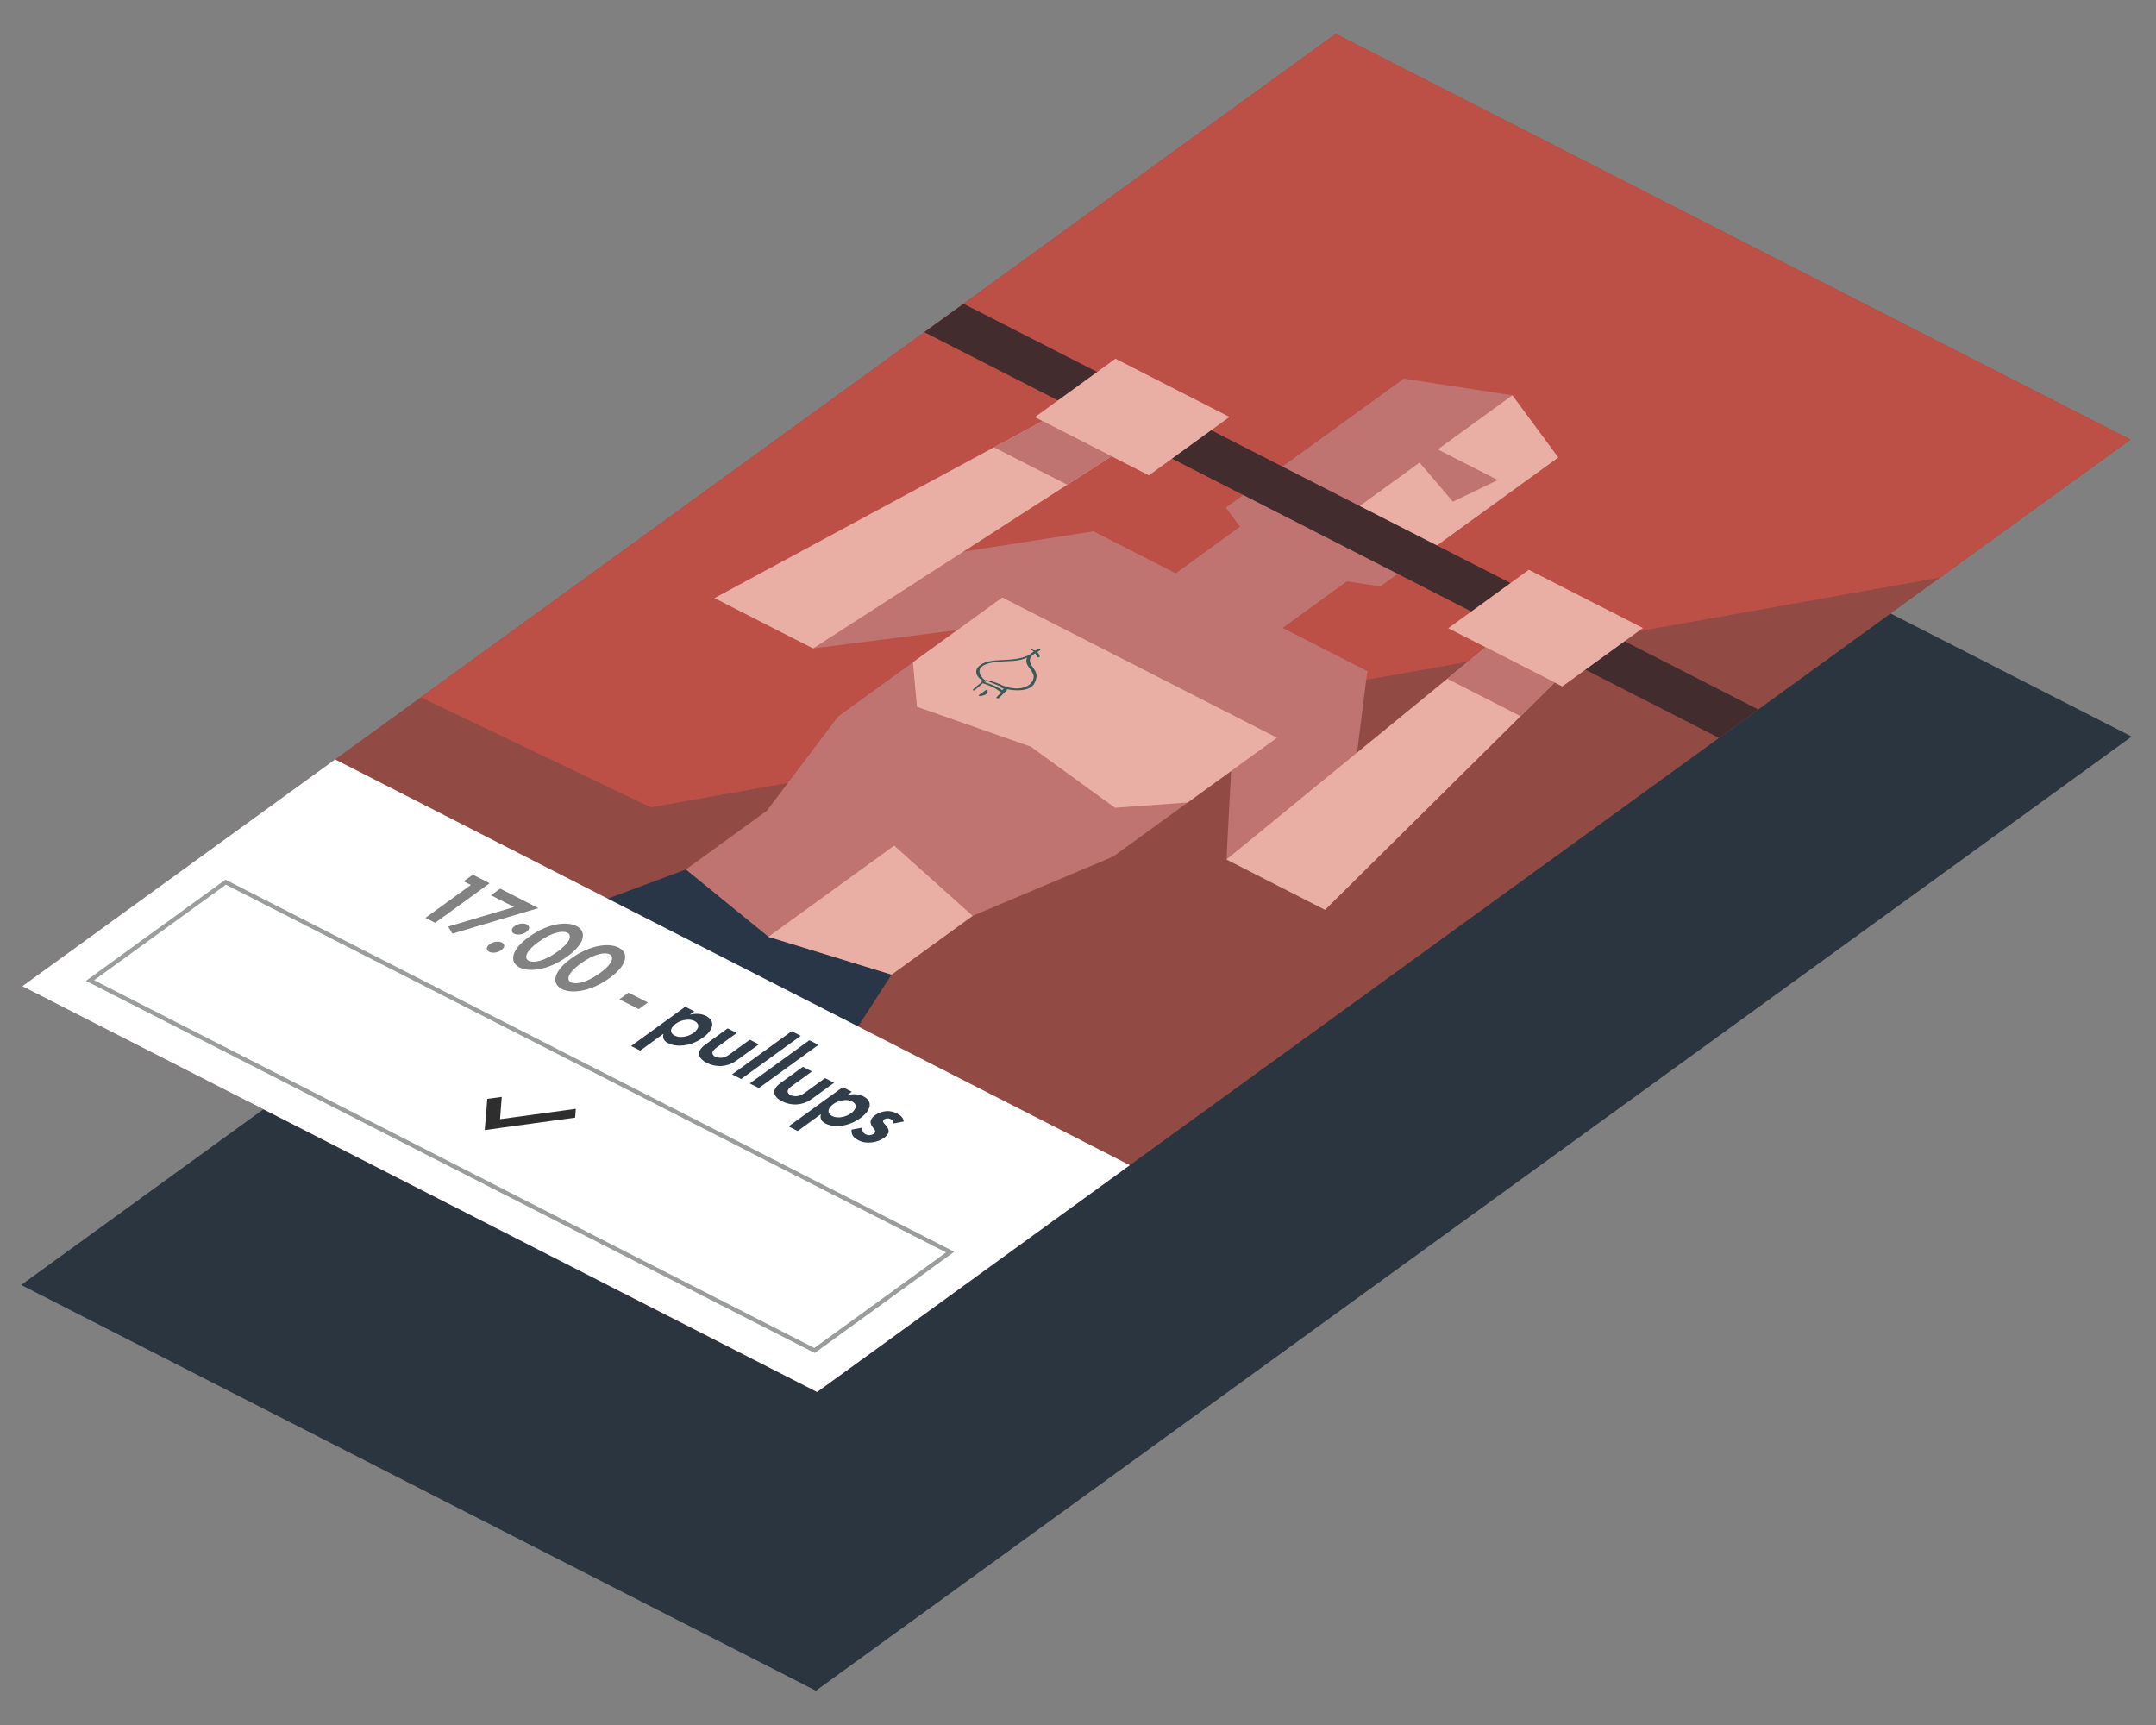 <?xml version="1.0" encoding="utf-8"?>
<!-- Generator: Adobe Illustrator 17.0.0, SVG Export Plug-In . SVG Version: 6.00 Build 0)  -->
<!DOCTYPE svg PUBLIC "-//W3C//DTD SVG 1.1//EN" "http://www.w3.org/Graphics/SVG/1.1/DTD/svg11.dtd">
<svg version="1.1" id="Слой_1" xmlns="http://www.w3.org/2000/svg" xmlns:xlink="http://www.w3.org/1999/xlink" x="0px" y="0px"
	 width="500px" height="400px" viewBox="0 0 500 400" enable-background="new 0 0 500 400" xml:space="preserve">
<rect x="0" y="0" width="500" height="400" fill="#808080" stroke="none"/>
<polygon fill="#2B353F" points="189.215,392.049 4.91,297.959 310.051,76.71 494.357,170.801 "/>
<g>
	<polygon fill="#914B44" points="189.492,322.781 5.182,228.687 309.773,7.838 494.084,101.93 	"/>
	<polygon fill="#BC4F46" points="97.574,161.696 150.926,187.223 449.975,133.914 494.084,101.93 309.773,7.838 	"/>
	<polygon fill="#BF7472" points="320.111,135.991 361.366,106.078 350.732,91.663 325.553,87.795 284.298,117.708 287.57,122.144 
		272.67,132.947 253.59,123.207 192.727,132.702 188.555,150.365 222.021,146.097 194.393,166.13 177.837,188.007 159.046,201.633 
		178.197,217.231 206.775,226 225.566,212.373 258.102,198.654 285.512,178.781 284.43,199.31 312.295,193.742 317.058,155.907 
		317.3,155.732 317.094,155.626 317.094,155.626 297.463,145.605 312.364,134.801 	"/>
	<polygon fill="#E9AEA4" points="350.732,91.663 333.495,104.162 333.572,104.274 333.572,104.274 347.351,111.308 336.945,116.341 
		329.222,107.261 329.241,107.247 329.24,107.246 308.287,122.439 326.195,131.581 361.366,106.078 	"/>
	<polygon fill="#432C2E" points="398.664,171.116 214.353,77.023 223.445,70.43 407.756,164.523 	"/>
	<polygon fill="#E9AEA4" points="266.443,110.23 239.994,96.728 258.684,83.177 285.132,96.68 	"/>
	<polygon fill="#E9AEA4" points="165.687,138.69 175.33,143.614 188.555,150.365 257.764,105.799 241.784,97.642 	"/>
	<polygon fill="#E9AEA4" points="335.867,145.672 362.316,159.175 381.006,145.624 354.557,132.121 	"/>
	<polygon fill="#E9AEA4" points="307.296,210.983 297.652,206.06 284.43,199.31 344.547,150.104 360.526,158.262 	"/>
	<polygon fill="#BF7472" points="241.784,97.642 257.764,105.799 247.508,112.402 230.508,103.724 	"/>
	<polygon fill="#BF7472" points="360.526,158.262 344.547,150.104 335.639,157.395 352.639,166.074 	"/>
	<polygon fill="#283647" points="137.836,296.409 57.045,255.166 124.277,214.585 159.046,201.633 178.197,217.231 206.775,226 
		191.844,249.081 	"/>
	<polygon fill="#E9AEA4" points="296.147,171.068 232.437,138.544 211.719,153.568 212.646,163.894 239.027,173.127 258.582,187.31 
		275.428,186.093 	"/>
	<path fill="#375A5A" d="M239.964,158.319c0.515-1.071,0.595-1.997,0.024-2.883c-0.832-1.304-1.878-2.353-0.434-3.615
		c0.189-0.107,0.373-0.223,0.561-0.336c0.189,0.287,0.31,0.607,0.401,0.862c0.081,0.23,0.699,0.047,0.613-0.183
		c-0.134-0.353-0.305-0.683-0.577-0.953c0.209-0.134,0.421-0.271,0.63-0.415c0.31-0.211-0.048-0.464-0.399-0.291
		c-0.25,0.123-0.482,0.248-0.7,0.37c-0.243-0.124-0.536-0.221-0.906-0.268c-0.101-0.013-0.194,0.084-0.095,0.107
		c0.277,0.064,0.496,0.194,0.679,0.354c-0.434,0.267-0.804,0.539-1.083,0.816c-1.666,0.814-3.447,1.043-5.67,1.142
		c-1.418,0.065-3.527,0.089-4.885,0.744c-2.697,1.299-1.828,3.136-0.201,4.09c-0.146,0.129-0.151,0.083-0.316,0.308
		c-0.026,0.035-0.026,0.062-0.023,0.091c-0.709,0.527-1.404,1.093-1.941,1.65c-0.16,0.167,0.186,0.29,0.375,0.133
		c0.615-0.509,1.324-1.053,1.904-1.609c1.615,0.515,3.094,1.167,4.16,2.081c0.05,0.04,0.124,0.06,0.204,0.063
		c-0.444,0.342-0.851,0.708-1.155,1.068c-0.25,0.296,0.341,0.419,0.625,0.141c0.604-0.593,1.162-1.197,1.798-1.779
		c0.148-0.137-0.128-0.197-0.288-0.104c0.033-0.04,0.074-0.075,0.105-0.121C235.616,160.245,238.97,160.392,239.964,158.319z
		 M236.082,159.64c-1.225,0.054-2.325-0.251-3.297-0.575c-1.182-0.573-2.578-1.117-4.068-1.371c-0.076-0.01-0.173,0.064-0.102,0.092
		c1.102,0.446,2.207,0.858,3.264,1.329c-0.075,0.114-0.07,0.243,0.105,0.302c0.229,0.078,0.508,0.158,0.814,0.236
		c-0.111,0.134-0.244,0.262-0.385,0.384c-0.703-0.49-1.514-0.897-2.408-1.257c-0.455-0.186-0.93-0.35-1.413-0.507
		c-0.235-0.078-0.313-0.14-0.314-0.223l0.002-0.002c0.039,0.02,0.076,0.042,0.118,0.061c0.114,0.049,0.341-0.07,0.245-0.145
		c-0.056-0.041-0.109-0.087-0.162-0.136c0.004-0.005,0.015-0.014,0.02-0.02c0.047-0.06-0.01-0.101-0.082-0.103
		c0.021-0.077-0.073-0.11-0.178-0.09c-1.331-1.256-2.322-3.415,2.52-4.079c1.361-0.188,2.703-0.188,4.041-0.268
		c1.297-0.076,2.393-0.357,3.408-0.782c-0.261,0.48-0.291,0.994-0.016,1.564c0.371,0.782,1.064,1.435,1.395,2.238
		C240.148,157.638,238.879,159.514,236.082,159.64z"/>
	<path fill="#375A5A" d="M228.939,160.669c0.076-0.078,0.141-0.158,0.17-0.231c0.029-0.079-0.066-0.129-0.171-0.114
		c0.023-0.032,0.065-0.065,0.087-0.099c0.137-0.204-0.19-0.364-0.465-0.163c-0.49,0.357-0.982,0.716-1.473,1.076
		c-0.15,0.11-0.117,0.299,0.111,0.29c0.374-0.015,0.719-0.107,1.039-0.246c0.071-0.001,0.148-0.019,0.226-0.074
		c0.134-0.093,0.267-0.189,0.4-0.282C228.945,160.77,228.957,160.715,228.939,160.669z"/>
	<polygon fill="#E9AEA4" points="207.369,196.081 225.566,212.373 206.775,226 178.197,217.231 	"/>
	<polygon fill="#914B44" points="89.589,271.779 124.907,255.872 105.293,279.796 	"/>
</g>
<g>
	<polygon fill="#FFFFFF" points="262.023,270.191 77.713,176.097 5.182,228.687 189.492,322.781 	"/>
	<g>
		<path fill="#9B9C9C" d="M188.938,313.734l-0.272-0.139L19.92,227.448l32.369-23.469l0.273,0.139l168.745,86.148L188.938,313.734z
			 M21.829,227.299l167.019,85.266l30.551-22.151L52.38,205.148L21.829,227.299z"/>
	</g>
	<polygon fill="#2F2E2E" points="133.377,259.168 133.534,257.117 115.967,259.518 116.361,254.352 113.003,254.81 112.607,259.976 
		112.578,259.98 112.42,262.035 112.451,262.029 112.449,262.046 115.809,261.588 115.81,261.571 	"/>
	<g>
		<path fill="#828282" d="M109.191,205.208l-1.655-0.846l2.124-1.54l3.896,1.99l-12.646,9.171l-2.242-1.145L109.191,205.208z"/>
		<path fill="#828282" d="M119.211,210.323l-5.347-2.729l2.124-1.54l8.863,4.525l-19.941,5.915l-0.969-1.642L119.211,210.323z"/>
		<path fill="#828282" d="M116.395,218.561c0.76,0.388,0.7,1.154-0.134,1.759c-0.834,0.606-2.064,0.773-2.824,0.386
			c-0.76-0.387-0.701-1.154,0.134-1.759C114.406,218.343,115.637,218.175,116.395,218.561z M122.179,214.368
			c0.76,0.388,0.7,1.155-0.134,1.759c-0.834,0.605-2.064,0.773-2.824,0.386c-0.759-0.387-0.7-1.154,0.134-1.759
			C120.189,214.149,121.42,213.981,122.179,214.368z"/>
		<path fill="#828282" d="M122.658,217.261c4.342-3.149,8.754-3.685,11.047-2.514c2.294,1.171,2.193,3.908-2.168,7.07
			c-4.342,3.148-8.755,3.684-11.049,2.513C118.195,223.159,118.297,220.422,122.658,217.261z M124.899,218.404
			c-3.3,2.393-3.27,3.884-2.287,4.386c0.983,0.502,3.402,0.261,6.702-2.132c3.28-2.378,3.233-3.878,2.267-4.371
			C130.616,215.794,128.18,216.026,124.899,218.404z"/>
		<path fill="#828282" d="M132.451,222.259c4.342-3.148,8.754-3.684,11.048-2.513c2.294,1.171,2.193,3.908-2.167,7.07
			c-4.343,3.148-8.756,3.684-11.05,2.513C127.988,228.159,128.09,225.422,132.451,222.259z M134.692,223.404
			c-3.3,2.393-3.269,3.884-2.286,4.386c0.982,0.501,3.401,0.261,6.701-2.132c3.28-2.378,3.233-3.878,2.268-4.371
			C140.409,220.794,137.973,221.026,134.692,223.404z"/>
		<path fill="#828282" d="M145.766,230.182l4.484,2.289l-2.123,1.54l-4.484-2.29L145.766,230.182z"/>
		<path fill="#313D49" d="M148.467,243.626l-2.104-1.073l12.553-9.102l2.104,1.073l-1.061,0.77c0.839-0.204,2.379-0.425,3.759,0.279
			c0.654,0.335,1.536,0.996,1.452,2.101c-0.055,0.722-0.51,1.754-2.141,2.937c-1.858,1.347-3.605,1.698-4.491,1.807
			c-1.156,0.137-2.493,0.04-3.597-0.523c-0.518-0.264-1.475-0.87-1.07-2.187L148.467,243.626z M159.187,236.471
			c-0.901,0.08-1.711,0.368-2.47,0.918c-0.759,0.55-1.108,1.145-1.093,1.645c0.011,0.333,0.174,0.768,0.828,1.102
			c0.691,0.353,1.443,0.362,2.004,0.296c0.902-0.101,1.793-0.49,2.399-0.93c0.607-0.44,1.064-1.05,1.087-1.577
			c0-0.469-0.344-0.901-0.844-1.157C160.549,236.487,159.946,236.39,159.187,236.471z"/>
		<path fill="#313D49" d="M170.849,239.542l-4.645,3.369c-0.436,0.316-0.988,0.76-0.993,1.274c0.013,0.31,0.256,0.646,0.652,0.848
			c0.396,0.202,0.982,0.29,1.486,0.243c0.831-0.091,1.454-0.5,1.89-0.816l4.645-3.368l2.105,1.074l-5.025,3.644
			c-0.739,0.536-1.811,1.207-3.436,1.362c-1.353,0.129-2.723-0.242-3.637-0.709c-0.914-0.467-1.752-1.222-1.779-2.056
			c-0.031-1,0.868-1.759,1.607-2.295l5.025-3.643L170.849,239.542z"/>
		<path fill="#313D49" d="M185.703,240.191l-13.822,10.023l-2.105-1.074l13.824-10.022L185.703,240.191z"/>
		<path fill="#313D49" d="M189.807,242.287l-13.822,10.023l-2.104-1.075l13.822-10.022L189.807,242.287z"/>
		<path fill="#313D49" d="M188.298,248.451l-4.646,3.368c-0.435,0.316-0.988,0.76-0.992,1.274c0.012,0.31,0.255,0.645,0.651,0.849
			c0.396,0.201,0.982,0.29,1.486,0.243c0.831-0.092,1.454-0.5,1.89-0.816l4.646-3.369l2.104,1.075l-5.025,3.644
			c-0.739,0.536-1.811,1.207-3.436,1.361c-1.354,0.13-2.723-0.242-3.637-0.709c-0.914-0.467-1.752-1.223-1.778-2.056
			c-0.032-1,0.868-1.759,1.608-2.295l5.024-3.644L188.298,248.451z"/>
		<path fill="#313D49" d="M184.986,262.271l-2.103-1.074l12.554-9.102l2.104,1.074l-1.062,0.77c0.84-0.204,2.38-0.425,3.759,0.28
			c0.655,0.334,1.537,0.995,1.452,2.1c-0.055,0.722-0.509,1.754-2.14,2.937c-1.858,1.347-3.605,1.698-4.491,1.808
			c-1.156,0.136-2.494,0.04-3.598-0.524c-0.518-0.265-1.475-0.87-1.07-2.187L184.986,262.271z M195.707,255.116
			c-0.9,0.079-1.711,0.368-2.47,0.918c-0.759,0.55-1.108,1.143-1.093,1.644c0.012,0.333,0.174,0.769,0.83,1.103
			c0.689,0.353,1.441,0.361,2.002,0.296c0.904-0.102,1.793-0.491,2.4-0.93c0.606-0.44,1.064-1.05,1.086-1.578
			c0.002-0.468-0.342-0.901-0.844-1.157C197.068,255.131,196.467,255.034,195.707,255.116z"/>
		<path fill="#313D49" d="M207.209,260.518c0.012-0.626-0.45-0.909-0.674-1.023c-0.5-0.255-1.076-0.221-1.475,0.067
			c-0.208,0.151-0.444,0.429-0.067,0.88l0.329,0.378c0.379,0.45,0.935,1.134,0.723,1.821c-0.117,0.361-0.455,0.798-0.986,1.183
			c-0.74,0.536-1.703,0.958-2.914,1.091c-1.209,0.131-2.199-0.046-3.113-0.513c-1.553-0.792-1.617-1.833-1.533-2.469l2.508-0.454
			c-0.116,0.597,0.086,1.216,0.707,1.532c0.588,0.3,1.357,0.295,1.926-0.118c0.512-0.371,0.342-0.716,0.18-0.939l-0.293-0.385
			c-0.326-0.423-0.682-0.934-0.619-1.534c0.054-0.464,0.342-0.95,1.006-1.431c0.797-0.578,1.805-0.883,2.634-0.951
			c1.098-0.072,1.934,0.26,2.537,0.569c0.552,0.281,1.355,0.786,1.507,1.847L207.209,260.518z"/>
	</g>
</g>
</svg>
